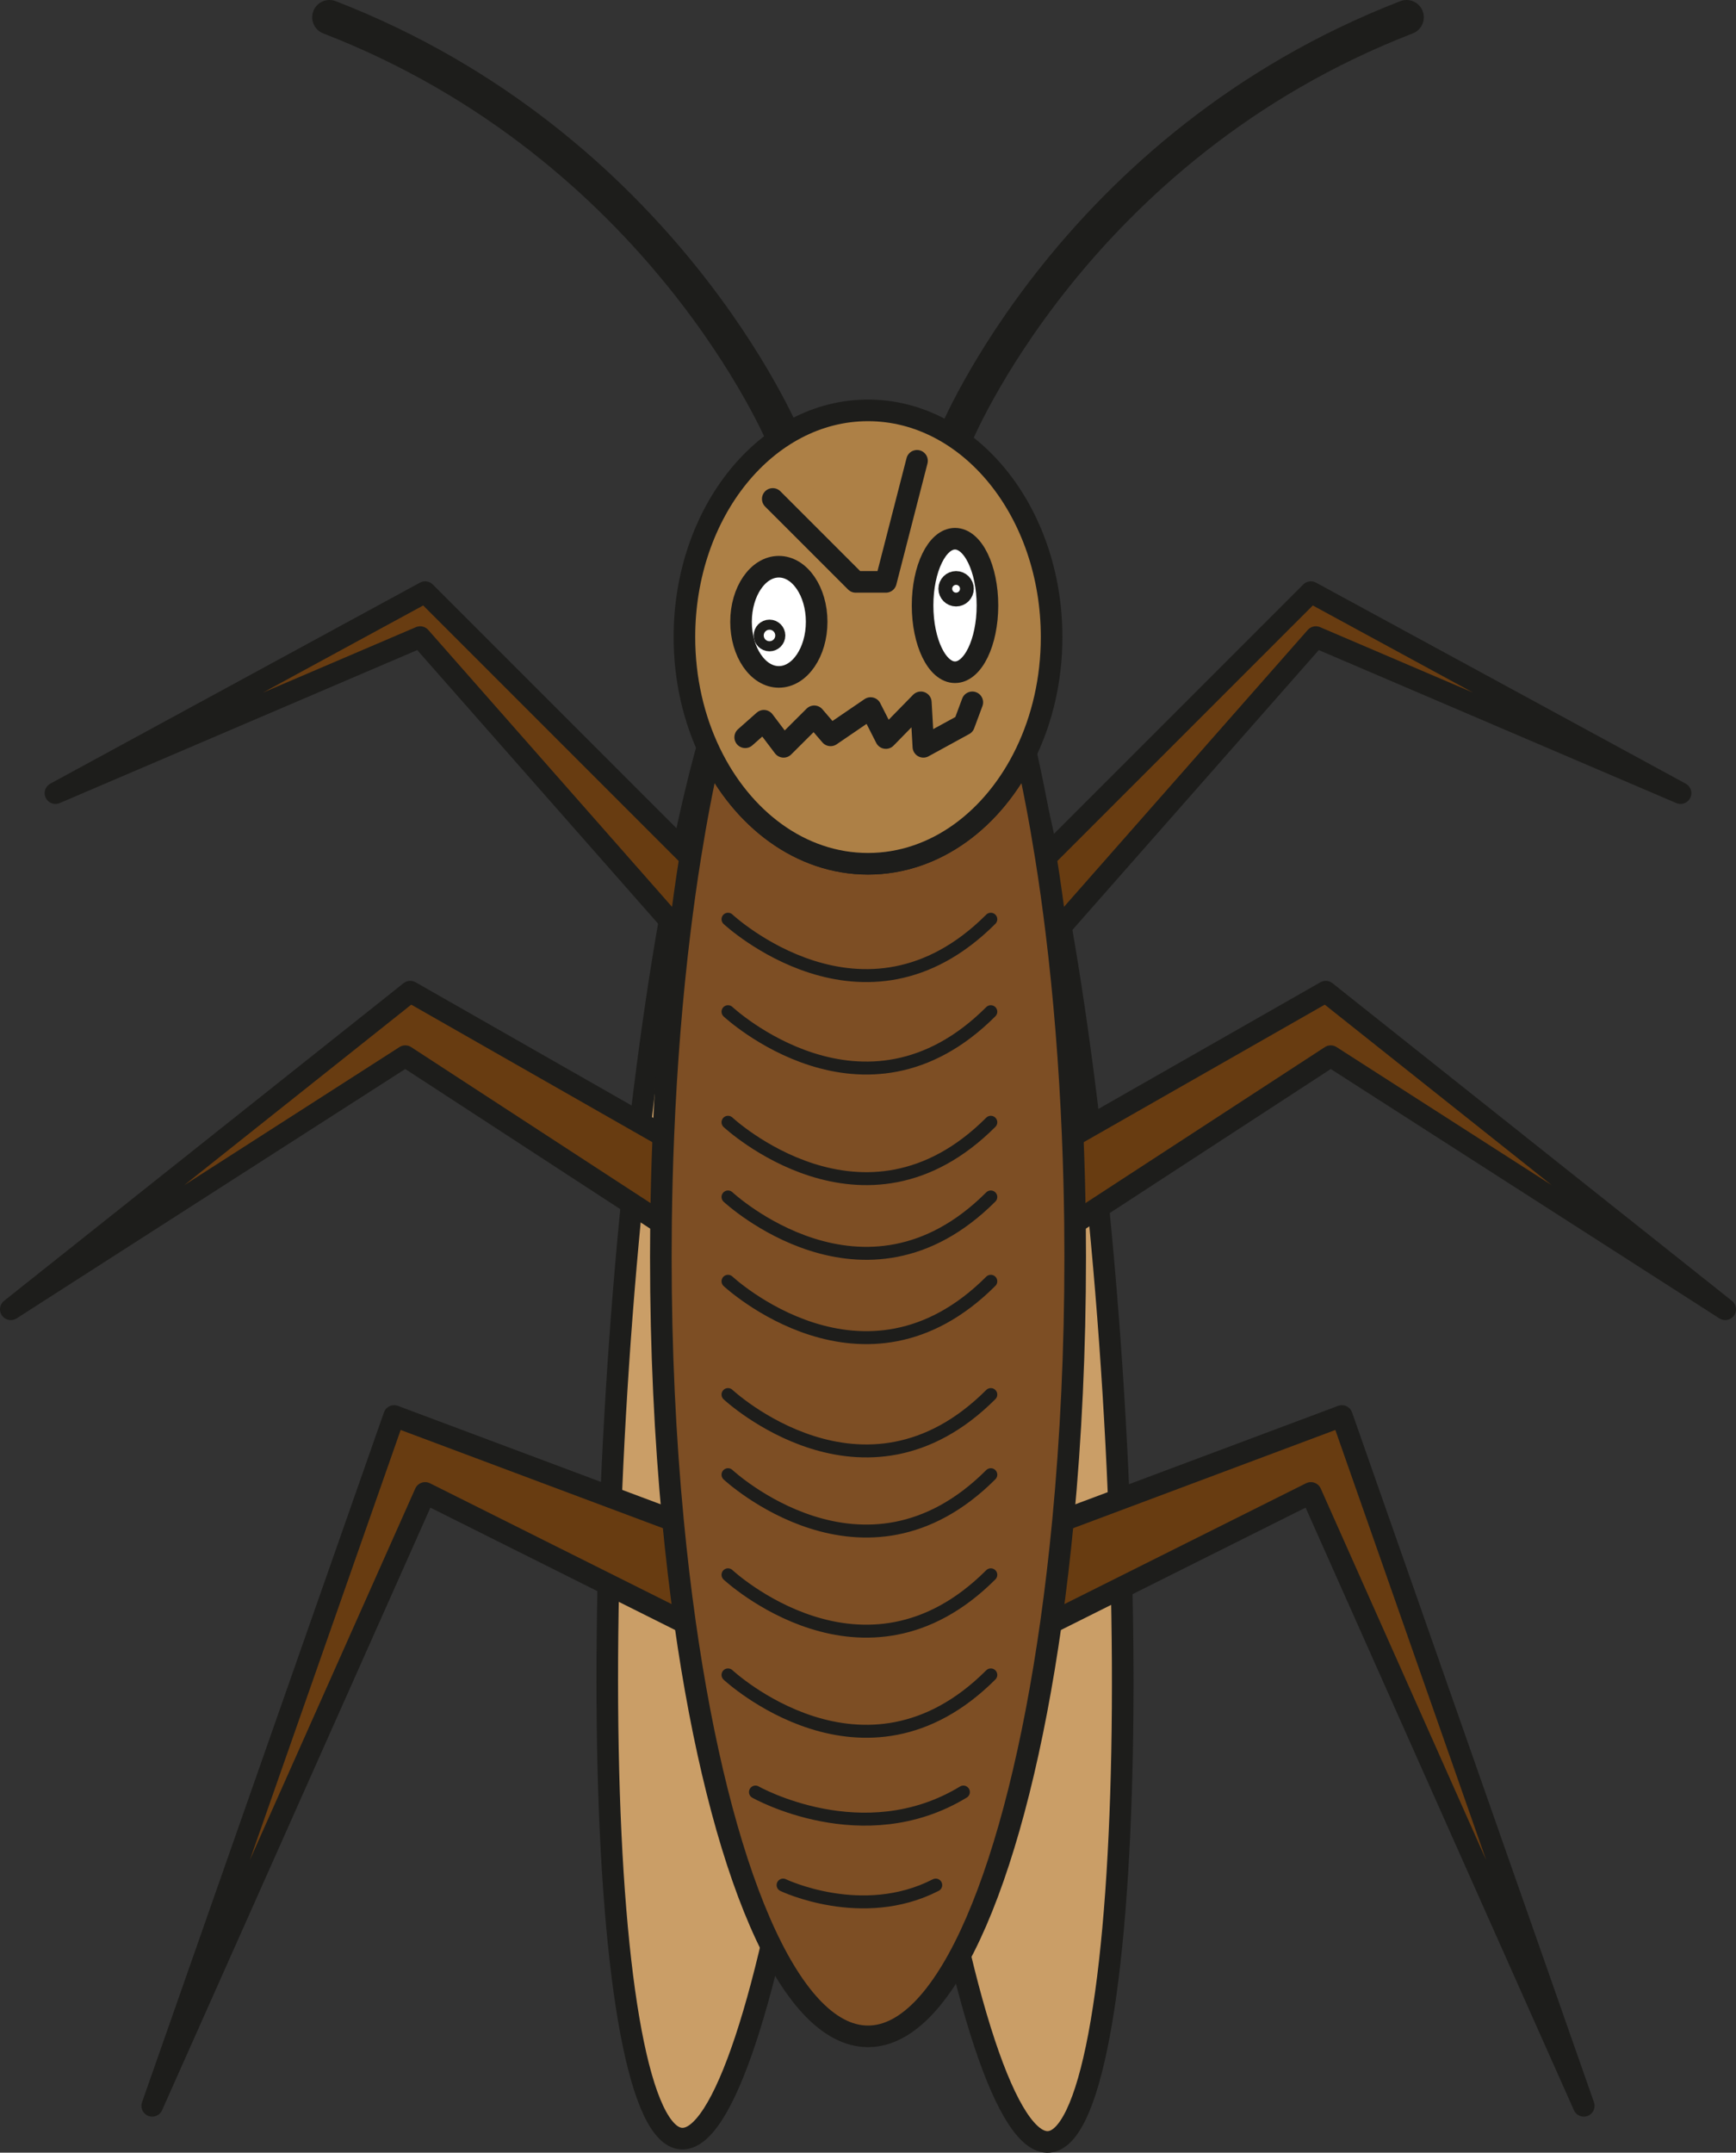 <?xml version="1.0" encoding="UTF-8"?>
<svg id="_Слой_2" data-name="Слой 2" xmlns="http://www.w3.org/2000/svg" viewBox="0 0 803.91 996.7">
  <rect x="0" y="0" width="803.91" height="996.7" fill="#333333" stroke="none"/>
  <defs>
    <style>
      .cls-1 {
        fill: #ca9e67;
      }

      .cls-1, .cls-2, .cls-3, .cls-4, .cls-5, .cls-6, .cls-7 {
        stroke: #1d1d1b;
        stroke-linecap: round;
      }

      .cls-1, .cls-2, .cls-4, .cls-5, .cls-6, .cls-7 {
        stroke-linejoin: round;
      }

      .cls-1, .cls-4, .cls-5, .cls-6, .cls-7 {
        stroke-width: 10px;
      }

      .cls-2 {
        stroke-width: 6px;
      }

      .cls-2, .cls-3 {
        fill: none;
      }

      .cls-3 {
        stroke-miterlimit: 10;
        stroke-width: 16px;
      }

      .cls-4 {
        fill: #ad8046;
      }

      .cls-5 {
        fill: #683c11;
      }

      .cls-6 {
        fill: #7d4e24;
      }

      .cls-7 {
        fill: #fff;
      }
    </style>
  </defs>
  <g id="_Слой_1-2" data-name="Слой 1">
    <g>
      <ellipse class="cls-1" cx="339.34" cy="635.52" rx="355.51" ry="53.14" transform="translate(-317.49 931.49) rotate(-86.16)"/>
      <ellipse class="cls-1" cx="461.83" cy="636.97" rx="53.14" ry="355.51" transform="translate(-41.66 32.39) rotate(-3.84)"/>
      <path class="cls-3" d="M442.25,202.53s54.86-134.79,209.09-194.53"/>
      <path class="cls-3" d="M362.86,202.53S306.8,67.74,152.57,8"/>
      <polygon class="cls-5" points="339.34 416.63 196.87 274.16 25.68 367.23 194.57 294.97 329 447.65 339.34 416.63"/>
      <polygon class="cls-5" points="345.09 547.61 189.98 459.14 5 606.21 187.68 489.01 339.34 587.82 345.09 547.61"/>
      <polygon class="cls-5" points="345.09 716.5 182.51 655.61 70.49 975.01 196.87 691.23 339.34 762.46 345.09 716.5"/>
      <polygon class="cls-5" points="464.57 416.63 607.04 274.16 778.23 367.23 609.34 294.97 474.91 447.65 464.57 416.63"/>
      <polygon class="cls-5" points="458.83 547.61 613.93 459.14 798.91 606.21 616.23 489.01 464.57 587.82 458.83 547.61"/>
      <polygon class="cls-5" points="458.83 716.5 621.4 655.61 733.42 975.01 607.04 691.23 464.57 762.46 458.83 716.5"/>
      <path class="cls-6" d="M497.9,582.07c0,42.78-1.98,83.83-5.62,121.9-1.56,16.39-3.43,32.24-5.58,47.43-16.13,113.9-48.03,191.44-84.74,191.44s-68.61-77.54-84.74-191.44c-2.15-15.19-4.02-31.04-5.58-47.43-3.64-38.07-5.62-79.12-5.62-121.9,0-5.33.03-10.63.09-15.9.16-13.6.52-27.01,1.07-40.18,1.37-33.23,3.96-64.95,7.58-94.52,1.45-11.89,3.07-23.42,4.85-34.57,2.72-17.09,5.81-33.27,9.23-48.37,14.81,30.78,42.01,51.4,73.12,51.4s58.31-20.62,73.12-51.4c3.42,15.1,6.51,31.28,9.23,48.37,1.78,11.15,3.4,22.68,4.85,34.57,3.62,29.57,6.21,61.29,7.58,94.52.55,13.17.91,26.58,1.07,40.18.06,5.27.09,10.57.09,15.9Z"/>
      <path class="cls-4" d="M486.98,294.97c0,19.57-4.34,37.88-11.9,53.56-14.81,30.78-42.01,51.4-73.12,51.4s-58.31-20.62-73.12-51.4c-7.56-15.68-11.9-33.99-11.9-53.56,0-57.97,38.06-104.96,85.02-104.96s85.02,46.99,85.02,104.96Z"/>
      <polyline class="cls-4" points="357.85 231.01 396.26 269.41 410.23 269.41 424.65 213.35"/>
      <polyline class="cls-4" points="345.09 341.36 353.73 333.71 362.86 345.78 377.05 331.65 384.63 340.48 403.17 327.83 410.23 341.72 426.42 325.18 427.6 345.78 446.43 335.48 450.26 325.18"/>
      <path class="cls-2" d="M337.13,425.61s62.96,58.73,121.69,0"/>
      <path class="cls-2" d="M337.13,468.42s62.96,58.73,121.69,0"/>
      <path class="cls-2" d="M337.13,519.62s62.96,58.73,121.69,0"/>
      <path class="cls-2" d="M337.13,554.2s62.96,58.73,121.69,0"/>
      <path class="cls-2" d="M337.13,593.24s62.96,58.73,121.69,0"/>
      <path class="cls-2" d="M337.13,645.69s62.96,58.73,121.69,0"/>
      <path class="cls-2" d="M337.13,682.79s62.96,58.73,121.69,0"/>
      <path class="cls-2" d="M337.13,729.14s62.96,58.73,121.69,0"/>
      <path class="cls-2" d="M337.13,775.49s62.96,58.73,121.69,0"/>
      <path class="cls-2" d="M349.84,829.73s49.81,28.23,96.28,0"/>
      <path class="cls-2" d="M362.64,872.8s36.57,17.52,70.68,0"/>
      <ellipse class="cls-7" cx="360.67" cy="287.9" rx="17.51" ry="25.51"/>
      <ellipse class="cls-7" cx="442.25" cy="280.34" rx="15.02" ry="30.91"/>
      <circle class="cls-7" cx="356.34" cy="294.23" r="2.33"/>
      <circle class="cls-7" cx="442.75" cy="272.6" r="3.19"/>
    </g>
  </g>
</svg>